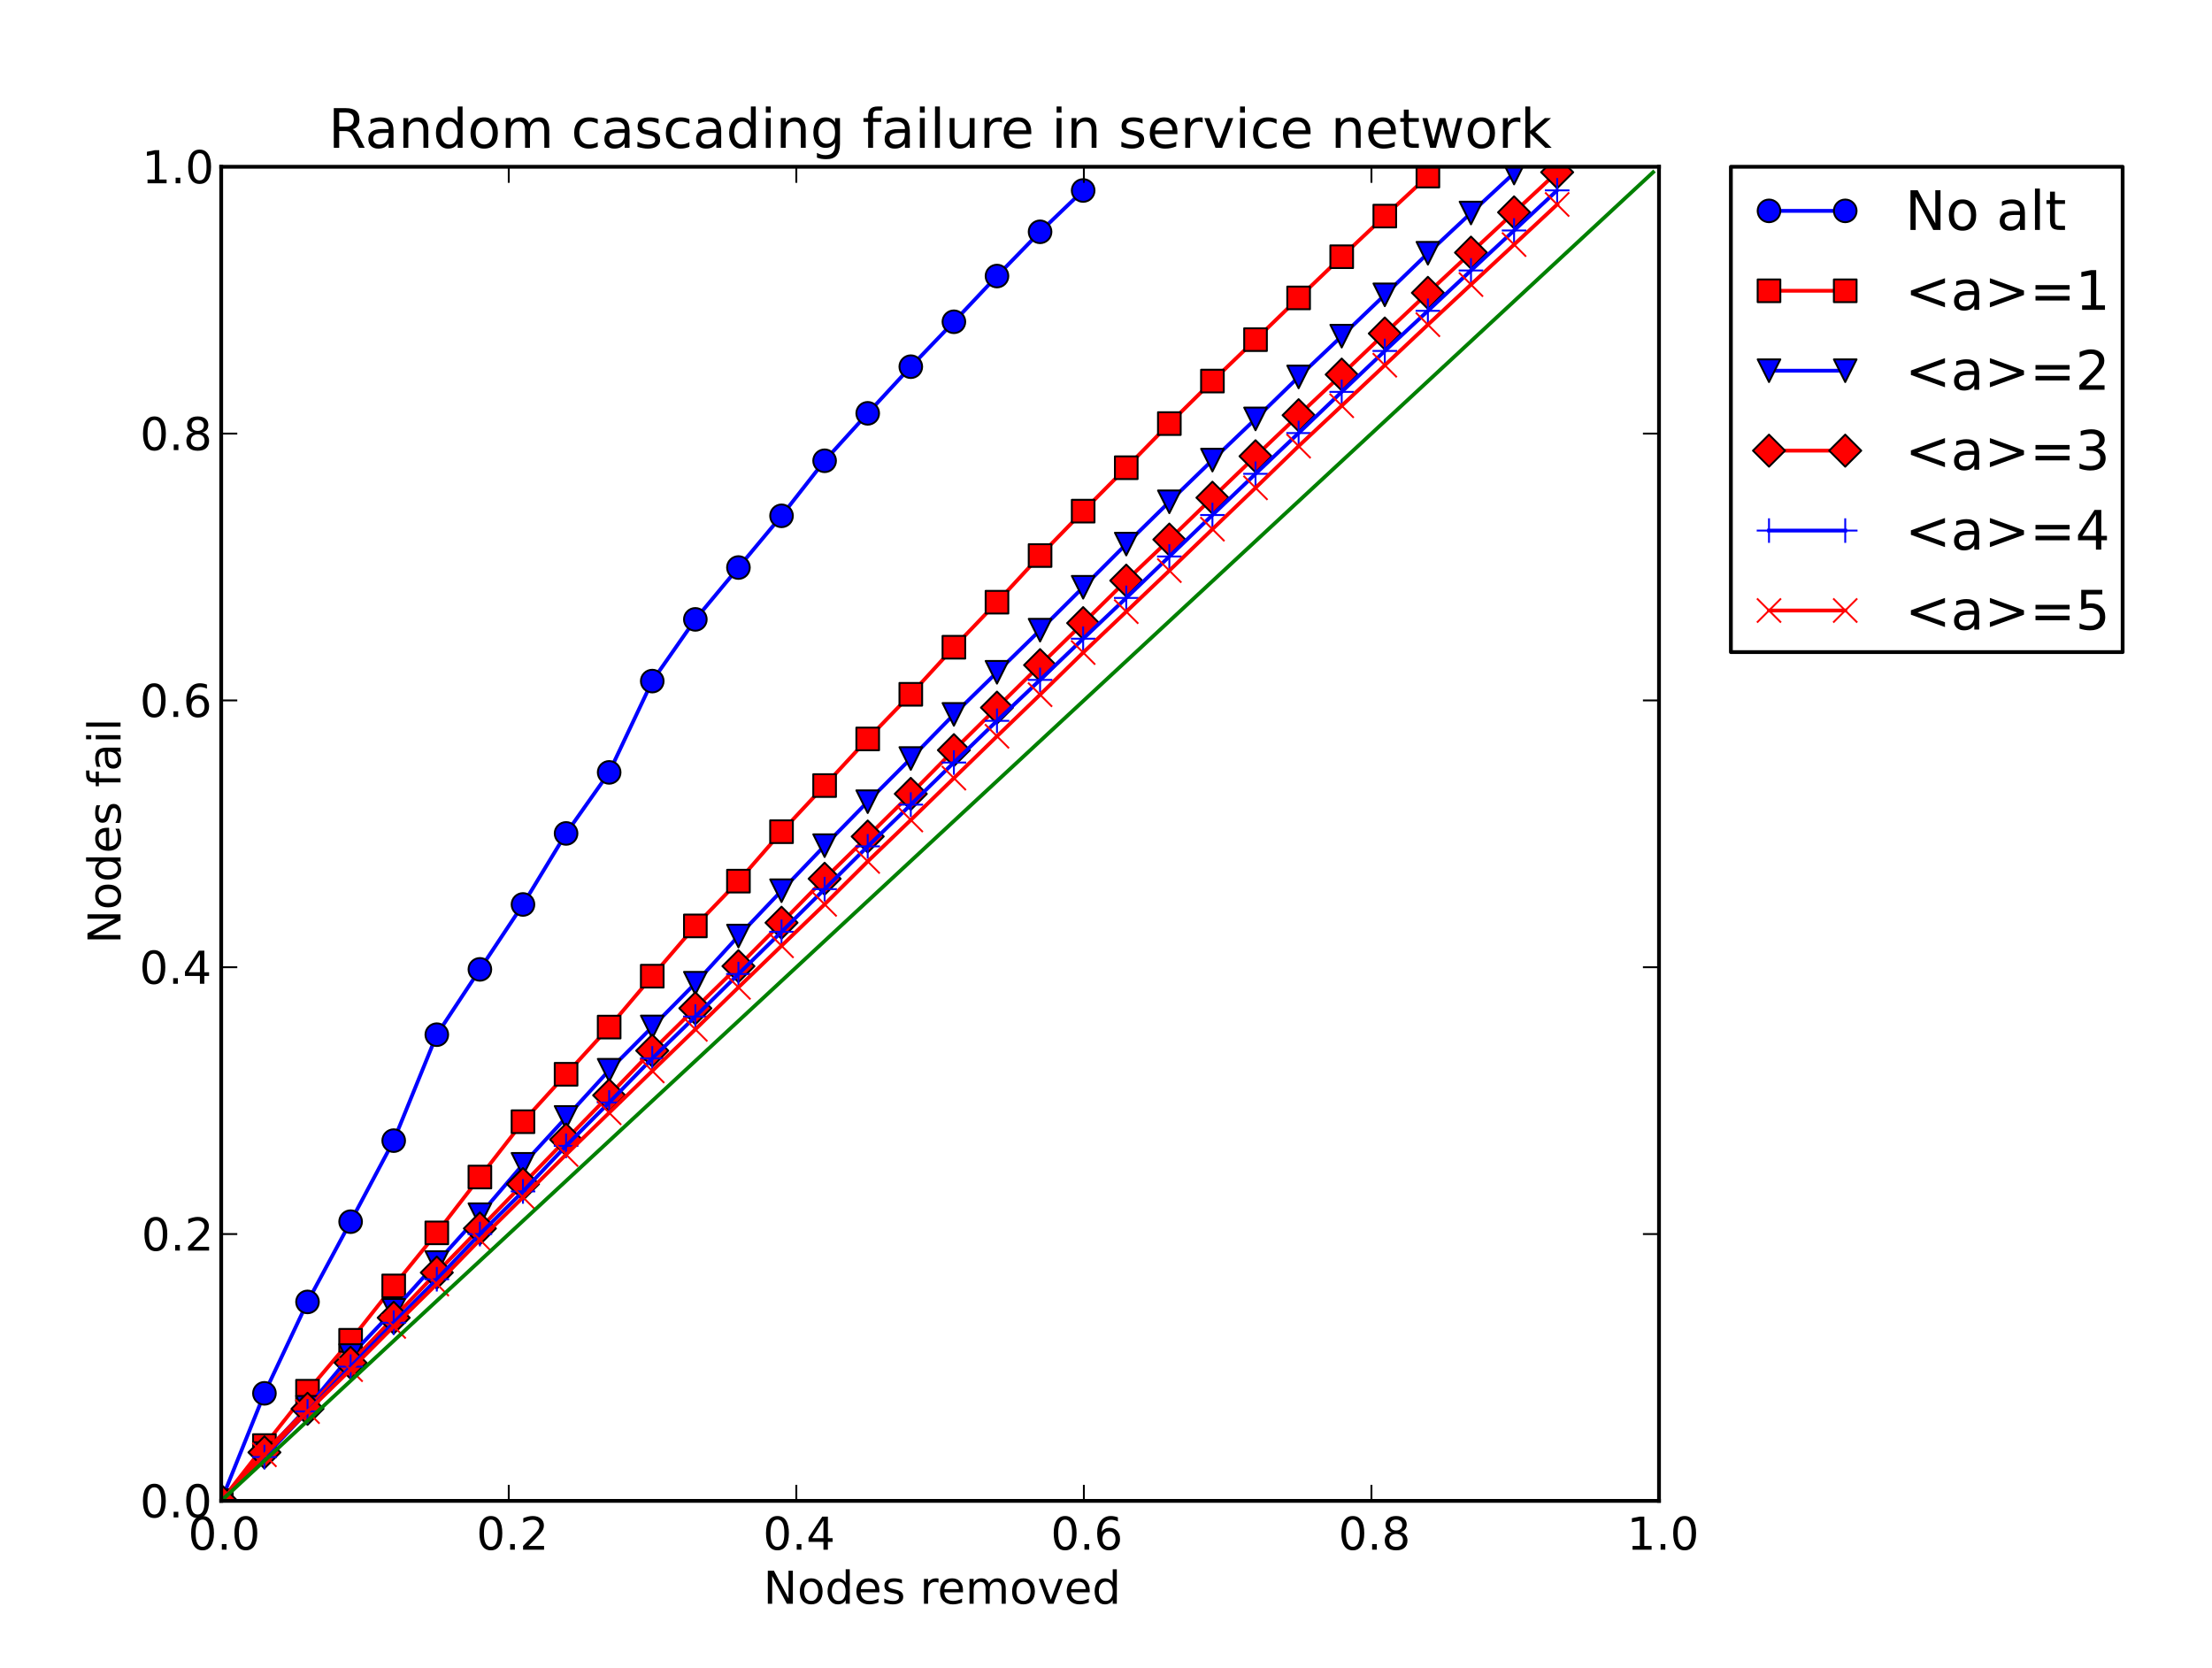 <?xml version="1.0" encoding="utf-8" standalone="no"?>
<!DOCTYPE svg PUBLIC "-//W3C//DTD SVG 1.1//EN"
  "http://www.w3.org/Graphics/SVG/1.1/DTD/svg11.dtd">
<!-- Created with matplotlib (http://matplotlib.sourceforge.net/) -->
<svg height="441pt" version="1.1" viewBox="0 0 585 441" width="585pt" xmlns="http://www.w3.org/2000/svg" xmlns:xlink="http://www.w3.org/1999/xlink">
 <defs>
  <style type="text/css">
*{stroke-linecap:square;stroke-linejoin:round;}
  </style>
 </defs>
 <g id="figure_1">
  <g id="patch_1">
   <path d="
M0 441
L585 441
L585 0
L0 0
z
" style="fill:#ffffff;"/>
  </g>
  <g id="axes_1">
   <g id="patch_2">
    <path d="
M58.5 396.9
L438.75 396.9
L438.75 44.1
L58.5 44.1
z
" style="fill:#ffffff;"/>
   </g>
   <g id="line2d_1">
    <path clip-path="url(#p9a3385484c)" d="
M58.538 396.794
L69.934 368.457
L81.33 344.28
L92.726 323.062
L104.122 301.633
L115.519 273.614
L126.915 256.344
L138.311 239.18
L149.707 220.394
L161.103 204.252
L172.499 180.11
L183.895 163.791
L195.291 150.081
L206.687 136.406
L218.083 121.85
L229.48 109.303
L240.876 96.967
L252.272 85.09
L263.668 73.001
L275.064 61.299
L286.46 50.374" style="fill:none;stroke:#0000ff;"/>
    <defs>
     <path d="
M0 3
C0.796 3 1.559 2.684 2.121 2.121
C2.684 1.559 3 0.796 3 0
C3 -0.796 2.684 -1.559 2.121 -2.121
C1.559 -2.684 0.796 -3 0 -3
C-0.796 -3 -1.559 -2.684 -2.121 -2.121
C-2.684 -1.559 -3 -0.796 -3 0
C-3 0.796 -2.684 1.559 -2.121 2.121
C-1.559 2.684 -0.796 3 0 3
z
" id="m97ccdbe907" style="stroke:#000000;stroke-linecap:butt;stroke-width:0.5;"/>
    </defs>
    <g clip-path="url(#p9a3385484c)">
     <use style="fill:#0000ff;stroke:#000000;stroke-linecap:butt;stroke-width:0.5;" x="58.538" xlink:href="#m97ccdbe907" y="396.794"/>
     <use style="fill:#0000ff;stroke:#000000;stroke-linecap:butt;stroke-width:0.5;" x="69.934" xlink:href="#m97ccdbe907" y="368.457"/>
     <use style="fill:#0000ff;stroke:#000000;stroke-linecap:butt;stroke-width:0.5;" x="81.33" xlink:href="#m97ccdbe907" y="344.28"/>
     <use style="fill:#0000ff;stroke:#000000;stroke-linecap:butt;stroke-width:0.5;" x="92.726" xlink:href="#m97ccdbe907" y="323.062"/>
     <use style="fill:#0000ff;stroke:#000000;stroke-linecap:butt;stroke-width:0.5;" x="104.122" xlink:href="#m97ccdbe907" y="301.633"/>
     <use style="fill:#0000ff;stroke:#000000;stroke-linecap:butt;stroke-width:0.5;" x="115.519" xlink:href="#m97ccdbe907" y="273.614"/>
     <use style="fill:#0000ff;stroke:#000000;stroke-linecap:butt;stroke-width:0.5;" x="126.915" xlink:href="#m97ccdbe907" y="256.344"/>
     <use style="fill:#0000ff;stroke:#000000;stroke-linecap:butt;stroke-width:0.5;" x="138.311" xlink:href="#m97ccdbe907" y="239.18"/>
     <use style="fill:#0000ff;stroke:#000000;stroke-linecap:butt;stroke-width:0.5;" x="149.707" xlink:href="#m97ccdbe907" y="220.394"/>
     <use style="fill:#0000ff;stroke:#000000;stroke-linecap:butt;stroke-width:0.5;" x="161.103" xlink:href="#m97ccdbe907" y="204.252"/>
     <use style="fill:#0000ff;stroke:#000000;stroke-linecap:butt;stroke-width:0.5;" x="172.499" xlink:href="#m97ccdbe907" y="180.11"/>
     <use style="fill:#0000ff;stroke:#000000;stroke-linecap:butt;stroke-width:0.5;" x="183.895" xlink:href="#m97ccdbe907" y="163.791"/>
     <use style="fill:#0000ff;stroke:#000000;stroke-linecap:butt;stroke-width:0.5;" x="195.291" xlink:href="#m97ccdbe907" y="150.081"/>
     <use style="fill:#0000ff;stroke:#000000;stroke-linecap:butt;stroke-width:0.5;" x="206.687" xlink:href="#m97ccdbe907" y="136.406"/>
     <use style="fill:#0000ff;stroke:#000000;stroke-linecap:butt;stroke-width:0.5;" x="218.083" xlink:href="#m97ccdbe907" y="121.85"/>
     <use style="fill:#0000ff;stroke:#000000;stroke-linecap:butt;stroke-width:0.5;" x="229.48" xlink:href="#m97ccdbe907" y="109.303"/>
     <use style="fill:#0000ff;stroke:#000000;stroke-linecap:butt;stroke-width:0.5;" x="240.876" xlink:href="#m97ccdbe907" y="96.967"/>
     <use style="fill:#0000ff;stroke:#000000;stroke-linecap:butt;stroke-width:0.5;" x="252.272" xlink:href="#m97ccdbe907" y="85.09"/>
     <use style="fill:#0000ff;stroke:#000000;stroke-linecap:butt;stroke-width:0.5;" x="263.668" xlink:href="#m97ccdbe907" y="73.001"/>
     <use style="fill:#0000ff;stroke:#000000;stroke-linecap:butt;stroke-width:0.5;" x="275.064" xlink:href="#m97ccdbe907" y="61.299"/>
     <use style="fill:#0000ff;stroke:#000000;stroke-linecap:butt;stroke-width:0.5;" x="286.46" xlink:href="#m97ccdbe907" y="50.374"/>
    </g>
   </g>
   <g id="line2d_2">
    <path clip-path="url(#p9a3385484c)" d="
M58.538 396.865
L69.934 382.273
L81.33 367.894
L92.726 354.43
L104.122 340.05
L115.519 326.023
L126.915 311.255
L138.311 296.629
L149.707 284.082
L161.103 271.605
L172.499 258.141
L183.895 244.854
L195.291 233.012
L206.687 219.936
L218.083 207.741
L229.48 195.406
L240.876 183.599
L252.272 171.157
L263.668 159.245
L275.064 146.909
L286.46 135.172
L297.856 123.683
L309.252 112.017
L320.648 100.774
L332.044 89.812
L343.441 78.781
L354.837 67.89
L366.233 57.141
L377.629 46.567" style="fill:none;stroke:#ff0000;"/>
    <defs>
     <path d="
M-3 3
L3 3
L3 -3
L-3 -3
z
" id="ma6b753e2be" style="stroke:#000000;stroke-linecap:butt;stroke-linejoin:miter;stroke-width:0.5;"/>
    </defs>
    <g clip-path="url(#p9a3385484c)">
     <use style="fill:#ff0000;stroke:#000000;stroke-linecap:butt;stroke-linejoin:miter;stroke-width:0.5;" x="58.538" xlink:href="#ma6b753e2be" y="396.865"/>
     <use style="fill:#ff0000;stroke:#000000;stroke-linecap:butt;stroke-linejoin:miter;stroke-width:0.5;" x="69.934" xlink:href="#ma6b753e2be" y="382.273"/>
     <use style="fill:#ff0000;stroke:#000000;stroke-linecap:butt;stroke-linejoin:miter;stroke-width:0.5;" x="81.33" xlink:href="#ma6b753e2be" y="367.894"/>
     <use style="fill:#ff0000;stroke:#000000;stroke-linecap:butt;stroke-linejoin:miter;stroke-width:0.5;" x="92.726" xlink:href="#ma6b753e2be" y="354.43"/>
     <use style="fill:#ff0000;stroke:#000000;stroke-linecap:butt;stroke-linejoin:miter;stroke-width:0.5;" x="104.122" xlink:href="#ma6b753e2be" y="340.05"/>
     <use style="fill:#ff0000;stroke:#000000;stroke-linecap:butt;stroke-linejoin:miter;stroke-width:0.5;" x="115.519" xlink:href="#ma6b753e2be" y="326.023"/>
     <use style="fill:#ff0000;stroke:#000000;stroke-linecap:butt;stroke-linejoin:miter;stroke-width:0.5;" x="126.915" xlink:href="#ma6b753e2be" y="311.255"/>
     <use style="fill:#ff0000;stroke:#000000;stroke-linecap:butt;stroke-linejoin:miter;stroke-width:0.5;" x="138.311" xlink:href="#ma6b753e2be" y="296.629"/>
     <use style="fill:#ff0000;stroke:#000000;stroke-linecap:butt;stroke-linejoin:miter;stroke-width:0.5;" x="149.707" xlink:href="#ma6b753e2be" y="284.082"/>
     <use style="fill:#ff0000;stroke:#000000;stroke-linecap:butt;stroke-linejoin:miter;stroke-width:0.5;" x="161.103" xlink:href="#ma6b753e2be" y="271.605"/>
     <use style="fill:#ff0000;stroke:#000000;stroke-linecap:butt;stroke-linejoin:miter;stroke-width:0.5;" x="172.499" xlink:href="#ma6b753e2be" y="258.141"/>
     <use style="fill:#ff0000;stroke:#000000;stroke-linecap:butt;stroke-linejoin:miter;stroke-width:0.5;" x="183.895" xlink:href="#ma6b753e2be" y="244.854"/>
     <use style="fill:#ff0000;stroke:#000000;stroke-linecap:butt;stroke-linejoin:miter;stroke-width:0.5;" x="195.291" xlink:href="#ma6b753e2be" y="233.012"/>
     <use style="fill:#ff0000;stroke:#000000;stroke-linecap:butt;stroke-linejoin:miter;stroke-width:0.5;" x="206.687" xlink:href="#ma6b753e2be" y="219.936"/>
     <use style="fill:#ff0000;stroke:#000000;stroke-linecap:butt;stroke-linejoin:miter;stroke-width:0.5;" x="218.083" xlink:href="#ma6b753e2be" y="207.741"/>
     <use style="fill:#ff0000;stroke:#000000;stroke-linecap:butt;stroke-linejoin:miter;stroke-width:0.5;" x="229.48" xlink:href="#ma6b753e2be" y="195.406"/>
     <use style="fill:#ff0000;stroke:#000000;stroke-linecap:butt;stroke-linejoin:miter;stroke-width:0.5;" x="240.876" xlink:href="#ma6b753e2be" y="183.599"/>
     <use style="fill:#ff0000;stroke:#000000;stroke-linecap:butt;stroke-linejoin:miter;stroke-width:0.5;" x="252.272" xlink:href="#ma6b753e2be" y="171.157"/>
     <use style="fill:#ff0000;stroke:#000000;stroke-linecap:butt;stroke-linejoin:miter;stroke-width:0.5;" x="263.668" xlink:href="#ma6b753e2be" y="159.245"/>
     <use style="fill:#ff0000;stroke:#000000;stroke-linecap:butt;stroke-linejoin:miter;stroke-width:0.5;" x="275.064" xlink:href="#ma6b753e2be" y="146.909"/>
     <use style="fill:#ff0000;stroke:#000000;stroke-linecap:butt;stroke-linejoin:miter;stroke-width:0.5;" x="286.46" xlink:href="#ma6b753e2be" y="135.172"/>
     <use style="fill:#ff0000;stroke:#000000;stroke-linecap:butt;stroke-linejoin:miter;stroke-width:0.5;" x="297.856" xlink:href="#ma6b753e2be" y="123.683"/>
     <use style="fill:#ff0000;stroke:#000000;stroke-linecap:butt;stroke-linejoin:miter;stroke-width:0.5;" x="309.252" xlink:href="#ma6b753e2be" y="112.017"/>
     <use style="fill:#ff0000;stroke:#000000;stroke-linecap:butt;stroke-linejoin:miter;stroke-width:0.5;" x="320.648" xlink:href="#ma6b753e2be" y="100.774"/>
     <use style="fill:#ff0000;stroke:#000000;stroke-linecap:butt;stroke-linejoin:miter;stroke-width:0.5;" x="332.044" xlink:href="#ma6b753e2be" y="89.812"/>
     <use style="fill:#ff0000;stroke:#000000;stroke-linecap:butt;stroke-linejoin:miter;stroke-width:0.5;" x="343.441" xlink:href="#ma6b753e2be" y="78.781"/>
     <use style="fill:#ff0000;stroke:#000000;stroke-linecap:butt;stroke-linejoin:miter;stroke-width:0.5;" x="354.837" xlink:href="#ma6b753e2be" y="67.89"/>
     <use style="fill:#ff0000;stroke:#000000;stroke-linecap:butt;stroke-linejoin:miter;stroke-width:0.5;" x="366.233" xlink:href="#ma6b753e2be" y="57.141"/>
     <use style="fill:#ff0000;stroke:#000000;stroke-linecap:butt;stroke-linejoin:miter;stroke-width:0.5;" x="377.629" xlink:href="#ma6b753e2be" y="46.567"/>
    </g>
   </g>
   <g id="line2d_3">
    <path clip-path="url(#p9a3385484c)" d="
M58.538 396.865
L69.934 384.388
L81.33 372.158
L92.726 358.483
L104.122 346.5
L115.519 333.882
L126.915 321.23
L138.311 307.907
L149.707 295.501
L161.103 283.024
L172.499 271.57
L183.895 260.009
L195.291 247.533
L206.687 235.55
L218.083 223.637
L229.48 212.006
L240.876 200.587
L252.272 188.921
L263.668 177.783
L275.064 166.646
L286.46 155.297
L297.856 143.878
L309.252 132.705
L320.648 121.674
L332.044 110.783
L343.441 99.681
L354.837 88.896
L366.233 77.97
L377.629 66.974
L389.025 56.33
L400.421 45.757" style="fill:none;stroke:#0000ff;"/>
    <defs>
     <path d="
M-3.67394e-16 3
L3 -3
L-3 -3
z
" id="m120b559a98" style="stroke:#000000;stroke-linecap:butt;stroke-linejoin:miter;stroke-width:0.5;"/>
    </defs>
    <g clip-path="url(#p9a3385484c)">
     <use style="fill:#0000ff;stroke:#000000;stroke-linecap:butt;stroke-linejoin:miter;stroke-width:0.5;" x="58.538" xlink:href="#m120b559a98" y="396.865"/>
     <use style="fill:#0000ff;stroke:#000000;stroke-linecap:butt;stroke-linejoin:miter;stroke-width:0.5;" x="69.934" xlink:href="#m120b559a98" y="384.388"/>
     <use style="fill:#0000ff;stroke:#000000;stroke-linecap:butt;stroke-linejoin:miter;stroke-width:0.5;" x="81.33" xlink:href="#m120b559a98" y="372.158"/>
     <use style="fill:#0000ff;stroke:#000000;stroke-linecap:butt;stroke-linejoin:miter;stroke-width:0.5;" x="92.726" xlink:href="#m120b559a98" y="358.483"/>
     <use style="fill:#0000ff;stroke:#000000;stroke-linecap:butt;stroke-linejoin:miter;stroke-width:0.5;" x="104.122" xlink:href="#m120b559a98" y="346.5"/>
     <use style="fill:#0000ff;stroke:#000000;stroke-linecap:butt;stroke-linejoin:miter;stroke-width:0.5;" x="115.519" xlink:href="#m120b559a98" y="333.882"/>
     <use style="fill:#0000ff;stroke:#000000;stroke-linecap:butt;stroke-linejoin:miter;stroke-width:0.5;" x="126.915" xlink:href="#m120b559a98" y="321.23"/>
     <use style="fill:#0000ff;stroke:#000000;stroke-linecap:butt;stroke-linejoin:miter;stroke-width:0.5;" x="138.311" xlink:href="#m120b559a98" y="307.907"/>
     <use style="fill:#0000ff;stroke:#000000;stroke-linecap:butt;stroke-linejoin:miter;stroke-width:0.5;" x="149.707" xlink:href="#m120b559a98" y="295.501"/>
     <use style="fill:#0000ff;stroke:#000000;stroke-linecap:butt;stroke-linejoin:miter;stroke-width:0.5;" x="161.103" xlink:href="#m120b559a98" y="283.024"/>
     <use style="fill:#0000ff;stroke:#000000;stroke-linecap:butt;stroke-linejoin:miter;stroke-width:0.5;" x="172.499" xlink:href="#m120b559a98" y="271.57"/>
     <use style="fill:#0000ff;stroke:#000000;stroke-linecap:butt;stroke-linejoin:miter;stroke-width:0.5;" x="183.895" xlink:href="#m120b559a98" y="260.009"/>
     <use style="fill:#0000ff;stroke:#000000;stroke-linecap:butt;stroke-linejoin:miter;stroke-width:0.5;" x="195.291" xlink:href="#m120b559a98" y="247.533"/>
     <use style="fill:#0000ff;stroke:#000000;stroke-linecap:butt;stroke-linejoin:miter;stroke-width:0.5;" x="206.687" xlink:href="#m120b559a98" y="235.55"/>
     <use style="fill:#0000ff;stroke:#000000;stroke-linecap:butt;stroke-linejoin:miter;stroke-width:0.5;" x="218.083" xlink:href="#m120b559a98" y="223.637"/>
     <use style="fill:#0000ff;stroke:#000000;stroke-linecap:butt;stroke-linejoin:miter;stroke-width:0.5;" x="229.48" xlink:href="#m120b559a98" y="212.006"/>
     <use style="fill:#0000ff;stroke:#000000;stroke-linecap:butt;stroke-linejoin:miter;stroke-width:0.5;" x="240.876" xlink:href="#m120b559a98" y="200.587"/>
     <use style="fill:#0000ff;stroke:#000000;stroke-linecap:butt;stroke-linejoin:miter;stroke-width:0.5;" x="252.272" xlink:href="#m120b559a98" y="188.921"/>
     <use style="fill:#0000ff;stroke:#000000;stroke-linecap:butt;stroke-linejoin:miter;stroke-width:0.5;" x="263.668" xlink:href="#m120b559a98" y="177.783"/>
     <use style="fill:#0000ff;stroke:#000000;stroke-linecap:butt;stroke-linejoin:miter;stroke-width:0.5;" x="275.064" xlink:href="#m120b559a98" y="166.646"/>
     <use style="fill:#0000ff;stroke:#000000;stroke-linecap:butt;stroke-linejoin:miter;stroke-width:0.5;" x="286.46" xlink:href="#m120b559a98" y="155.297"/>
     <use style="fill:#0000ff;stroke:#000000;stroke-linecap:butt;stroke-linejoin:miter;stroke-width:0.5;" x="297.856" xlink:href="#m120b559a98" y="143.878"/>
     <use style="fill:#0000ff;stroke:#000000;stroke-linecap:butt;stroke-linejoin:miter;stroke-width:0.5;" x="309.252" xlink:href="#m120b559a98" y="132.705"/>
     <use style="fill:#0000ff;stroke:#000000;stroke-linecap:butt;stroke-linejoin:miter;stroke-width:0.5;" x="320.648" xlink:href="#m120b559a98" y="121.674"/>
     <use style="fill:#0000ff;stroke:#000000;stroke-linecap:butt;stroke-linejoin:miter;stroke-width:0.5;" x="332.044" xlink:href="#m120b559a98" y="110.783"/>
     <use style="fill:#0000ff;stroke:#000000;stroke-linecap:butt;stroke-linejoin:miter;stroke-width:0.5;" x="343.441" xlink:href="#m120b559a98" y="99.681"/>
     <use style="fill:#0000ff;stroke:#000000;stroke-linecap:butt;stroke-linejoin:miter;stroke-width:0.5;" x="354.837" xlink:href="#m120b559a98" y="88.896"/>
     <use style="fill:#0000ff;stroke:#000000;stroke-linecap:butt;stroke-linejoin:miter;stroke-width:0.5;" x="366.233" xlink:href="#m120b559a98" y="77.97"/>
     <use style="fill:#0000ff;stroke:#000000;stroke-linecap:butt;stroke-linejoin:miter;stroke-width:0.5;" x="377.629" xlink:href="#m120b559a98" y="66.974"/>
     <use style="fill:#0000ff;stroke:#000000;stroke-linecap:butt;stroke-linejoin:miter;stroke-width:0.5;" x="389.025" xlink:href="#m120b559a98" y="56.33"/>
     <use style="fill:#0000ff;stroke:#000000;stroke-linecap:butt;stroke-linejoin:miter;stroke-width:0.5;" x="400.421" xlink:href="#m120b559a98" y="45.757"/>
    </g>
   </g>
   <g id="line2d_4">
    <path clip-path="url(#p9a3385484c)" d="
M58.538 396.865
L69.934 384.071
L81.33 372.546
L92.726 360.386
L104.122 348.474
L115.519 336.526
L126.915 324.86
L138.311 313.123
L149.707 301.351
L161.103 289.65
L172.499 277.843
L183.895 266.635
L195.291 255.498
L206.687 244.008
L218.083 232.377
L229.48 221.205
L240.876 209.927
L252.272 198.366
L263.668 187.123
L275.064 175.88
L286.46 164.778
L297.856 153.535
L309.252 142.68
L320.648 131.613
L332.044 120.652
L343.441 109.796
L354.837 99.047
L366.233 88.191
L377.629 77.442
L389.025 66.798
L400.421 56.154
L411.817 45.545" style="fill:none;stroke:#ff0000;"/>
    <defs>
     <path d="
M-3.33067e-16 4.243
L4.243 0
L5.55112e-16 -4.243
L-4.243 -8.88178e-16
z
" id="mbbe9bed2f2" style="stroke:#000000;stroke-linecap:butt;stroke-linejoin:miter;stroke-width:0.5;"/>
    </defs>
    <g clip-path="url(#p9a3385484c)">
     <use style="fill:#ff0000;stroke:#000000;stroke-linecap:butt;stroke-linejoin:miter;stroke-width:0.5;" x="58.538" xlink:href="#mbbe9bed2f2" y="396.865"/>
     <use style="fill:#ff0000;stroke:#000000;stroke-linecap:butt;stroke-linejoin:miter;stroke-width:0.5;" x="69.934" xlink:href="#mbbe9bed2f2" y="384.071"/>
     <use style="fill:#ff0000;stroke:#000000;stroke-linecap:butt;stroke-linejoin:miter;stroke-width:0.5;" x="81.33" xlink:href="#mbbe9bed2f2" y="372.546"/>
     <use style="fill:#ff0000;stroke:#000000;stroke-linecap:butt;stroke-linejoin:miter;stroke-width:0.5;" x="92.726" xlink:href="#mbbe9bed2f2" y="360.386"/>
     <use style="fill:#ff0000;stroke:#000000;stroke-linecap:butt;stroke-linejoin:miter;stroke-width:0.5;" x="104.122" xlink:href="#mbbe9bed2f2" y="348.474"/>
     <use style="fill:#ff0000;stroke:#000000;stroke-linecap:butt;stroke-linejoin:miter;stroke-width:0.5;" x="115.519" xlink:href="#mbbe9bed2f2" y="336.526"/>
     <use style="fill:#ff0000;stroke:#000000;stroke-linecap:butt;stroke-linejoin:miter;stroke-width:0.5;" x="126.915" xlink:href="#mbbe9bed2f2" y="324.86"/>
     <use style="fill:#ff0000;stroke:#000000;stroke-linecap:butt;stroke-linejoin:miter;stroke-width:0.5;" x="138.311" xlink:href="#mbbe9bed2f2" y="313.123"/>
     <use style="fill:#ff0000;stroke:#000000;stroke-linecap:butt;stroke-linejoin:miter;stroke-width:0.5;" x="149.707" xlink:href="#mbbe9bed2f2" y="301.351"/>
     <use style="fill:#ff0000;stroke:#000000;stroke-linecap:butt;stroke-linejoin:miter;stroke-width:0.5;" x="161.103" xlink:href="#mbbe9bed2f2" y="289.65"/>
     <use style="fill:#ff0000;stroke:#000000;stroke-linecap:butt;stroke-linejoin:miter;stroke-width:0.5;" x="172.499" xlink:href="#mbbe9bed2f2" y="277.843"/>
     <use style="fill:#ff0000;stroke:#000000;stroke-linecap:butt;stroke-linejoin:miter;stroke-width:0.5;" x="183.895" xlink:href="#mbbe9bed2f2" y="266.635"/>
     <use style="fill:#ff0000;stroke:#000000;stroke-linecap:butt;stroke-linejoin:miter;stroke-width:0.5;" x="195.291" xlink:href="#mbbe9bed2f2" y="255.498"/>
     <use style="fill:#ff0000;stroke:#000000;stroke-linecap:butt;stroke-linejoin:miter;stroke-width:0.5;" x="206.687" xlink:href="#mbbe9bed2f2" y="244.008"/>
     <use style="fill:#ff0000;stroke:#000000;stroke-linecap:butt;stroke-linejoin:miter;stroke-width:0.5;" x="218.083" xlink:href="#mbbe9bed2f2" y="232.377"/>
     <use style="fill:#ff0000;stroke:#000000;stroke-linecap:butt;stroke-linejoin:miter;stroke-width:0.5;" x="229.48" xlink:href="#mbbe9bed2f2" y="221.205"/>
     <use style="fill:#ff0000;stroke:#000000;stroke-linecap:butt;stroke-linejoin:miter;stroke-width:0.5;" x="240.876" xlink:href="#mbbe9bed2f2" y="209.927"/>
     <use style="fill:#ff0000;stroke:#000000;stroke-linecap:butt;stroke-linejoin:miter;stroke-width:0.5;" x="252.272" xlink:href="#mbbe9bed2f2" y="198.366"/>
     <use style="fill:#ff0000;stroke:#000000;stroke-linecap:butt;stroke-linejoin:miter;stroke-width:0.5;" x="263.668" xlink:href="#mbbe9bed2f2" y="187.123"/>
     <use style="fill:#ff0000;stroke:#000000;stroke-linecap:butt;stroke-linejoin:miter;stroke-width:0.5;" x="275.064" xlink:href="#mbbe9bed2f2" y="175.88"/>
     <use style="fill:#ff0000;stroke:#000000;stroke-linecap:butt;stroke-linejoin:miter;stroke-width:0.5;" x="286.46" xlink:href="#mbbe9bed2f2" y="164.778"/>
     <use style="fill:#ff0000;stroke:#000000;stroke-linecap:butt;stroke-linejoin:miter;stroke-width:0.5;" x="297.856" xlink:href="#mbbe9bed2f2" y="153.535"/>
     <use style="fill:#ff0000;stroke:#000000;stroke-linecap:butt;stroke-linejoin:miter;stroke-width:0.5;" x="309.252" xlink:href="#mbbe9bed2f2" y="142.68"/>
     <use style="fill:#ff0000;stroke:#000000;stroke-linecap:butt;stroke-linejoin:miter;stroke-width:0.5;" x="320.648" xlink:href="#mbbe9bed2f2" y="131.613"/>
     <use style="fill:#ff0000;stroke:#000000;stroke-linecap:butt;stroke-linejoin:miter;stroke-width:0.5;" x="332.044" xlink:href="#mbbe9bed2f2" y="120.652"/>
     <use style="fill:#ff0000;stroke:#000000;stroke-linecap:butt;stroke-linejoin:miter;stroke-width:0.5;" x="343.441" xlink:href="#mbbe9bed2f2" y="109.796"/>
     <use style="fill:#ff0000;stroke:#000000;stroke-linecap:butt;stroke-linejoin:miter;stroke-width:0.5;" x="354.837" xlink:href="#mbbe9bed2f2" y="99.047"/>
     <use style="fill:#ff0000;stroke:#000000;stroke-linecap:butt;stroke-linejoin:miter;stroke-width:0.5;" x="366.233" xlink:href="#mbbe9bed2f2" y="88.191"/>
     <use style="fill:#ff0000;stroke:#000000;stroke-linecap:butt;stroke-linejoin:miter;stroke-width:0.5;" x="377.629" xlink:href="#mbbe9bed2f2" y="77.442"/>
     <use style="fill:#ff0000;stroke:#000000;stroke-linecap:butt;stroke-linejoin:miter;stroke-width:0.5;" x="389.025" xlink:href="#mbbe9bed2f2" y="66.798"/>
     <use style="fill:#ff0000;stroke:#000000;stroke-linecap:butt;stroke-linejoin:miter;stroke-width:0.5;" x="400.421" xlink:href="#mbbe9bed2f2" y="56.154"/>
     <use style="fill:#ff0000;stroke:#000000;stroke-linecap:butt;stroke-linejoin:miter;stroke-width:0.5;" x="411.817" xlink:href="#mbbe9bed2f2" y="45.545"/>
    </g>
   </g>
   <g id="line2d_5">
    <path clip-path="url(#p9a3385484c)" d="
M58.538 396.83
L69.934 385.304
L81.33 373.251
L92.726 361.409
L104.122 349.778
L115.519 338.288
L126.915 326.34
L138.311 315.062
L149.707 303.008
L161.103 291.553
L172.499 279.887
L183.895 268.821
L195.291 257.577
L206.687 246.405
L218.083 235.127
L229.48 223.813
L240.876 212.781
L252.272 201.644
L263.668 190.612
L275.064 179.792
L286.46 168.902
L297.856 158.117
L309.252 147.156
L320.648 136.195
L332.044 125.304
L343.441 114.519
L354.837 103.628
L366.233 92.808
L377.629 82.2
L389.025 71.52
L400.421 60.947
L411.817 50.338" style="fill:none;stroke:#0000ff;"/>
    <defs>
     <path d="
M-3 0
L3 0
M0 3
L0 -3" id="meed6b43e94" style="stroke:#0000ff;stroke-linecap:butt;stroke-width:0.5;"/>
    </defs>
    <g clip-path="url(#p9a3385484c)">
     <use style="fill:#0000ff;stroke:#0000ff;stroke-linecap:butt;stroke-width:0.5;" x="58.538" xlink:href="#meed6b43e94" y="396.83"/>
     <use style="fill:#0000ff;stroke:#0000ff;stroke-linecap:butt;stroke-width:0.5;" x="69.934" xlink:href="#meed6b43e94" y="385.304"/>
     <use style="fill:#0000ff;stroke:#0000ff;stroke-linecap:butt;stroke-width:0.5;" x="81.33" xlink:href="#meed6b43e94" y="373.251"/>
     <use style="fill:#0000ff;stroke:#0000ff;stroke-linecap:butt;stroke-width:0.5;" x="92.726" xlink:href="#meed6b43e94" y="361.409"/>
     <use style="fill:#0000ff;stroke:#0000ff;stroke-linecap:butt;stroke-width:0.5;" x="104.122" xlink:href="#meed6b43e94" y="349.778"/>
     <use style="fill:#0000ff;stroke:#0000ff;stroke-linecap:butt;stroke-width:0.5;" x="115.519" xlink:href="#meed6b43e94" y="338.288"/>
     <use style="fill:#0000ff;stroke:#0000ff;stroke-linecap:butt;stroke-width:0.5;" x="126.915" xlink:href="#meed6b43e94" y="326.34"/>
     <use style="fill:#0000ff;stroke:#0000ff;stroke-linecap:butt;stroke-width:0.5;" x="138.311" xlink:href="#meed6b43e94" y="315.062"/>
     <use style="fill:#0000ff;stroke:#0000ff;stroke-linecap:butt;stroke-width:0.5;" x="149.707" xlink:href="#meed6b43e94" y="303.008"/>
     <use style="fill:#0000ff;stroke:#0000ff;stroke-linecap:butt;stroke-width:0.5;" x="161.103" xlink:href="#meed6b43e94" y="291.553"/>
     <use style="fill:#0000ff;stroke:#0000ff;stroke-linecap:butt;stroke-width:0.5;" x="172.499" xlink:href="#meed6b43e94" y="279.887"/>
     <use style="fill:#0000ff;stroke:#0000ff;stroke-linecap:butt;stroke-width:0.5;" x="183.895" xlink:href="#meed6b43e94" y="268.821"/>
     <use style="fill:#0000ff;stroke:#0000ff;stroke-linecap:butt;stroke-width:0.5;" x="195.291" xlink:href="#meed6b43e94" y="257.577"/>
     <use style="fill:#0000ff;stroke:#0000ff;stroke-linecap:butt;stroke-width:0.5;" x="206.687" xlink:href="#meed6b43e94" y="246.405"/>
     <use style="fill:#0000ff;stroke:#0000ff;stroke-linecap:butt;stroke-width:0.5;" x="218.083" xlink:href="#meed6b43e94" y="235.127"/>
     <use style="fill:#0000ff;stroke:#0000ff;stroke-linecap:butt;stroke-width:0.5;" x="229.48" xlink:href="#meed6b43e94" y="223.813"/>
     <use style="fill:#0000ff;stroke:#0000ff;stroke-linecap:butt;stroke-width:0.5;" x="240.876" xlink:href="#meed6b43e94" y="212.781"/>
     <use style="fill:#0000ff;stroke:#0000ff;stroke-linecap:butt;stroke-width:0.5;" x="252.272" xlink:href="#meed6b43e94" y="201.644"/>
     <use style="fill:#0000ff;stroke:#0000ff;stroke-linecap:butt;stroke-width:0.5;" x="263.668" xlink:href="#meed6b43e94" y="190.612"/>
     <use style="fill:#0000ff;stroke:#0000ff;stroke-linecap:butt;stroke-width:0.5;" x="275.064" xlink:href="#meed6b43e94" y="179.792"/>
     <use style="fill:#0000ff;stroke:#0000ff;stroke-linecap:butt;stroke-width:0.5;" x="286.46" xlink:href="#meed6b43e94" y="168.902"/>
     <use style="fill:#0000ff;stroke:#0000ff;stroke-linecap:butt;stroke-width:0.5;" x="297.856" xlink:href="#meed6b43e94" y="158.117"/>
     <use style="fill:#0000ff;stroke:#0000ff;stroke-linecap:butt;stroke-width:0.5;" x="309.252" xlink:href="#meed6b43e94" y="147.156"/>
     <use style="fill:#0000ff;stroke:#0000ff;stroke-linecap:butt;stroke-width:0.5;" x="320.648" xlink:href="#meed6b43e94" y="136.195"/>
     <use style="fill:#0000ff;stroke:#0000ff;stroke-linecap:butt;stroke-width:0.5;" x="332.044" xlink:href="#meed6b43e94" y="125.304"/>
     <use style="fill:#0000ff;stroke:#0000ff;stroke-linecap:butt;stroke-width:0.5;" x="343.441" xlink:href="#meed6b43e94" y="114.519"/>
     <use style="fill:#0000ff;stroke:#0000ff;stroke-linecap:butt;stroke-width:0.5;" x="354.837" xlink:href="#meed6b43e94" y="103.628"/>
     <use style="fill:#0000ff;stroke:#0000ff;stroke-linecap:butt;stroke-width:0.5;" x="366.233" xlink:href="#meed6b43e94" y="92.808"/>
     <use style="fill:#0000ff;stroke:#0000ff;stroke-linecap:butt;stroke-width:0.5;" x="377.629" xlink:href="#meed6b43e94" y="82.2"/>
     <use style="fill:#0000ff;stroke:#0000ff;stroke-linecap:butt;stroke-width:0.5;" x="389.025" xlink:href="#meed6b43e94" y="71.52"/>
     <use style="fill:#0000ff;stroke:#0000ff;stroke-linecap:butt;stroke-width:0.5;" x="400.421" xlink:href="#meed6b43e94" y="60.947"/>
     <use style="fill:#0000ff;stroke:#0000ff;stroke-linecap:butt;stroke-width:0.5;" x="411.817" xlink:href="#meed6b43e94" y="50.338"/>
    </g>
   </g>
   <g id="line2d_6">
    <path clip-path="url(#p9a3385484c)" d="
M58.538 396.865
L69.934 384.705
L81.33 373.286
L92.726 362.184
L104.122 350.765
L115.519 339.557
L126.915 327.856
L138.311 316.612
L149.707 305.299
L161.103 294.267
L172.499 283.2
L183.895 272.204
L195.291 261.102
L206.687 250.106
L218.083 239.144
L229.48 227.796
L240.876 216.835
L252.272 205.768
L263.668 194.701
L275.064 183.704
L286.46 172.567
L297.856 161.747
L309.252 150.892
L320.648 139.93
L332.044 129.005
L343.441 117.973
L354.837 107.294
L366.233 96.579
L377.629 85.865
L389.025 75.256
L400.421 64.683
L411.817 54.074" style="fill:none;stroke:#ff0000;"/>
    <defs>
     <path d="
M-3 3
L3 -3
M-3 -3
L3 3" id="mc08ce01711" style="stroke:#ff0000;stroke-linecap:butt;stroke-width:0.5;"/>
    </defs>
    <g clip-path="url(#p9a3385484c)">
     <use style="fill:#ff0000;stroke:#ff0000;stroke-linecap:butt;stroke-width:0.5;" x="58.538" xlink:href="#mc08ce01711" y="396.865"/>
     <use style="fill:#ff0000;stroke:#ff0000;stroke-linecap:butt;stroke-width:0.5;" x="69.934" xlink:href="#mc08ce01711" y="384.705"/>
     <use style="fill:#ff0000;stroke:#ff0000;stroke-linecap:butt;stroke-width:0.5;" x="81.33" xlink:href="#mc08ce01711" y="373.286"/>
     <use style="fill:#ff0000;stroke:#ff0000;stroke-linecap:butt;stroke-width:0.5;" x="92.726" xlink:href="#mc08ce01711" y="362.184"/>
     <use style="fill:#ff0000;stroke:#ff0000;stroke-linecap:butt;stroke-width:0.5;" x="104.122" xlink:href="#mc08ce01711" y="350.765"/>
     <use style="fill:#ff0000;stroke:#ff0000;stroke-linecap:butt;stroke-width:0.5;" x="115.519" xlink:href="#mc08ce01711" y="339.557"/>
     <use style="fill:#ff0000;stroke:#ff0000;stroke-linecap:butt;stroke-width:0.5;" x="126.915" xlink:href="#mc08ce01711" y="327.856"/>
     <use style="fill:#ff0000;stroke:#ff0000;stroke-linecap:butt;stroke-width:0.5;" x="138.311" xlink:href="#mc08ce01711" y="316.612"/>
     <use style="fill:#ff0000;stroke:#ff0000;stroke-linecap:butt;stroke-width:0.5;" x="149.707" xlink:href="#mc08ce01711" y="305.299"/>
     <use style="fill:#ff0000;stroke:#ff0000;stroke-linecap:butt;stroke-width:0.5;" x="161.103" xlink:href="#mc08ce01711" y="294.267"/>
     <use style="fill:#ff0000;stroke:#ff0000;stroke-linecap:butt;stroke-width:0.5;" x="172.499" xlink:href="#mc08ce01711" y="283.2"/>
     <use style="fill:#ff0000;stroke:#ff0000;stroke-linecap:butt;stroke-width:0.5;" x="183.895" xlink:href="#mc08ce01711" y="272.204"/>
     <use style="fill:#ff0000;stroke:#ff0000;stroke-linecap:butt;stroke-width:0.5;" x="195.291" xlink:href="#mc08ce01711" y="261.102"/>
     <use style="fill:#ff0000;stroke:#ff0000;stroke-linecap:butt;stroke-width:0.5;" x="206.687" xlink:href="#mc08ce01711" y="250.106"/>
     <use style="fill:#ff0000;stroke:#ff0000;stroke-linecap:butt;stroke-width:0.5;" x="218.083" xlink:href="#mc08ce01711" y="239.144"/>
     <use style="fill:#ff0000;stroke:#ff0000;stroke-linecap:butt;stroke-width:0.5;" x="229.48" xlink:href="#mc08ce01711" y="227.796"/>
     <use style="fill:#ff0000;stroke:#ff0000;stroke-linecap:butt;stroke-width:0.5;" x="240.876" xlink:href="#mc08ce01711" y="216.835"/>
     <use style="fill:#ff0000;stroke:#ff0000;stroke-linecap:butt;stroke-width:0.5;" x="252.272" xlink:href="#mc08ce01711" y="205.768"/>
     <use style="fill:#ff0000;stroke:#ff0000;stroke-linecap:butt;stroke-width:0.5;" x="263.668" xlink:href="#mc08ce01711" y="194.701"/>
     <use style="fill:#ff0000;stroke:#ff0000;stroke-linecap:butt;stroke-width:0.5;" x="275.064" xlink:href="#mc08ce01711" y="183.704"/>
     <use style="fill:#ff0000;stroke:#ff0000;stroke-linecap:butt;stroke-width:0.5;" x="286.46" xlink:href="#mc08ce01711" y="172.567"/>
     <use style="fill:#ff0000;stroke:#ff0000;stroke-linecap:butt;stroke-width:0.5;" x="297.856" xlink:href="#mc08ce01711" y="161.747"/>
     <use style="fill:#ff0000;stroke:#ff0000;stroke-linecap:butt;stroke-width:0.5;" x="309.252" xlink:href="#mc08ce01711" y="150.892"/>
     <use style="fill:#ff0000;stroke:#ff0000;stroke-linecap:butt;stroke-width:0.5;" x="320.648" xlink:href="#mc08ce01711" y="139.93"/>
     <use style="fill:#ff0000;stroke:#ff0000;stroke-linecap:butt;stroke-width:0.5;" x="332.044" xlink:href="#mc08ce01711" y="129.005"/>
     <use style="fill:#ff0000;stroke:#ff0000;stroke-linecap:butt;stroke-width:0.5;" x="343.441" xlink:href="#mc08ce01711" y="117.973"/>
     <use style="fill:#ff0000;stroke:#ff0000;stroke-linecap:butt;stroke-width:0.5;" x="354.837" xlink:href="#mc08ce01711" y="107.294"/>
     <use style="fill:#ff0000;stroke:#ff0000;stroke-linecap:butt;stroke-width:0.5;" x="366.233" xlink:href="#mc08ce01711" y="96.579"/>
     <use style="fill:#ff0000;stroke:#ff0000;stroke-linecap:butt;stroke-width:0.5;" x="377.629" xlink:href="#mc08ce01711" y="85.865"/>
     <use style="fill:#ff0000;stroke:#ff0000;stroke-linecap:butt;stroke-width:0.5;" x="389.025" xlink:href="#mc08ce01711" y="75.256"/>
     <use style="fill:#ff0000;stroke:#ff0000;stroke-linecap:butt;stroke-width:0.5;" x="400.421" xlink:href="#mc08ce01711" y="64.683"/>
     <use style="fill:#ff0000;stroke:#ff0000;stroke-linecap:butt;stroke-width:0.5;" x="411.817" xlink:href="#mc08ce01711" y="54.074"/>
    </g>
   </g>
   <g id="line2d_7">
    <path clip-path="url(#p9a3385484c)" d="
M58.5 396.9
L437.193 45.545" style="fill:none;stroke:#008000;"/>
   </g>
   <g id="matplotlib.axis_1">
    <g id="xtick_1">
     <g id="line2d_8">
      <defs>
       <path d="
M0 0
L0 -4" id="m0012dd4eef" style="stroke:#000000;stroke-linecap:butt;stroke-width:0.5;"/>
      </defs>
      <g>
       <use style="stroke:#000000;stroke-linecap:butt;stroke-width:0.5;" x="58.5" xlink:href="#m0012dd4eef" y="396.9"/>
      </g>
     </g>
     <g id="line2d_9">
      <defs>
       <path d="
M0 0
L0 4" id="m476344969c" style="stroke:#000000;stroke-linecap:butt;stroke-width:0.5;"/>
      </defs>
      <g>
       <use style="stroke:#000000;stroke-linecap:butt;stroke-width:0.5;" x="58.5" xlink:href="#m476344969c" y="44.1"/>
      </g>
     </g>
     <g id="text_1">
      <!-- 0.0 -->
      <defs>
       <path d="
M31.781 66.406
Q24.172 66.406 20.328 58.906
Q16.5 51.422 16.5 36.375
Q16.5 21.391 20.328 13.891
Q24.172 6.391 31.781 6.391
Q39.453 6.391 43.281 13.891
Q47.125 21.391 47.125 36.375
Q47.125 51.422 43.281 58.906
Q39.453 66.406 31.781 66.406
M31.781 74.219
Q44.047 74.219 50.516 64.516
Q56.984 54.828 56.984 36.375
Q56.984 17.969 50.516 8.266
Q44.047 -1.422 31.781 -1.422
Q19.531 -1.422 13.062 8.266
Q6.594 17.969 6.594 36.375
Q6.594 54.828 13.062 64.516
Q19.531 74.219 31.781 74.219" id="DejaVuSans-30"/>
       <path d="
M10.688 12.406
L21 12.406
L21 0
L10.688 0
z
" id="DejaVuSans-2e"/>
      </defs>
      <g transform="translate(49.752 409.806)scale(0.12 -0.12)">
       <use xlink:href="#DejaVuSans-30"/>
       <use x="63.623" xlink:href="#DejaVuSans-2e"/>
       <use x="95.41" xlink:href="#DejaVuSans-30"/>
      </g>
     </g>
    </g>
    <g id="xtick_2">
     <g id="line2d_10">
      <g>
       <use style="stroke:#000000;stroke-linecap:butt;stroke-width:0.5;" x="134.55" xlink:href="#m0012dd4eef" y="396.9"/>
      </g>
     </g>
     <g id="line2d_11">
      <g>
       <use style="stroke:#000000;stroke-linecap:butt;stroke-width:0.5;" x="134.55" xlink:href="#m476344969c" y="44.1"/>
      </g>
     </g>
     <g id="text_2">
      <!-- 0.2 -->
      <defs>
       <path d="
M19.188 8.297
L53.609 8.297
L53.609 0
L7.328 0
L7.328 8.297
Q12.938 14.109 22.625 23.891
Q32.328 33.688 34.812 36.531
Q39.547 41.844 41.422 45.531
Q43.312 49.219 43.312 52.781
Q43.312 58.594 39.234 62.25
Q35.156 65.922 28.609 65.922
Q23.969 65.922 18.812 64.312
Q13.672 62.703 7.812 59.422
L7.812 69.391
Q13.766 71.781 18.938 73
Q24.125 74.219 28.422 74.219
Q39.75 74.219 46.484 68.547
Q53.219 62.891 53.219 53.422
Q53.219 48.922 51.531 44.891
Q49.859 40.875 45.406 35.406
Q44.188 33.984 37.641 27.219
Q31.109 20.453 19.188 8.297" id="DejaVuSans-32"/>
      </defs>
      <g transform="translate(126.005 409.806)scale(0.12 -0.12)">
       <use xlink:href="#DejaVuSans-30"/>
       <use x="63.623" xlink:href="#DejaVuSans-2e"/>
       <use x="95.41" xlink:href="#DejaVuSans-32"/>
      </g>
     </g>
    </g>
    <g id="xtick_3">
     <g id="line2d_12">
      <g>
       <use style="stroke:#000000;stroke-linecap:butt;stroke-width:0.5;" x="210.6" xlink:href="#m0012dd4eef" y="396.9"/>
      </g>
     </g>
     <g id="line2d_13">
      <g>
       <use style="stroke:#000000;stroke-linecap:butt;stroke-width:0.5;" x="210.6" xlink:href="#m476344969c" y="44.1"/>
      </g>
     </g>
     <g id="text_3">
      <!-- 0.4 -->
      <defs>
       <path d="
M37.797 64.312
L12.891 25.391
L37.797 25.391
z

M35.203 72.906
L47.609 72.906
L47.609 25.391
L58.016 25.391
L58.016 17.188
L47.609 17.188
L47.609 0
L37.797 0
L37.797 17.188
L4.891 17.188
L4.891 26.703
z
" id="DejaVuSans-34"/>
      </defs>
      <g transform="translate(201.79 409.806)scale(0.12 -0.12)">
       <use xlink:href="#DejaVuSans-30"/>
       <use x="63.623" xlink:href="#DejaVuSans-2e"/>
       <use x="95.41" xlink:href="#DejaVuSans-34"/>
      </g>
     </g>
    </g>
    <g id="xtick_4">
     <g id="line2d_14">
      <g>
       <use style="stroke:#000000;stroke-linecap:butt;stroke-width:0.5;" x="286.65" xlink:href="#m0012dd4eef" y="396.9"/>
      </g>
     </g>
     <g id="line2d_15">
      <g>
       <use style="stroke:#000000;stroke-linecap:butt;stroke-width:0.5;" x="286.65" xlink:href="#m476344969c" y="44.1"/>
      </g>
     </g>
     <g id="text_4">
      <!-- 0.6 -->
      <defs>
       <path d="
M33.016 40.375
Q26.375 40.375 22.484 35.828
Q18.609 31.297 18.609 23.391
Q18.609 15.531 22.484 10.953
Q26.375 6.391 33.016 6.391
Q39.656 6.391 43.531 10.953
Q47.406 15.531 47.406 23.391
Q47.406 31.297 43.531 35.828
Q39.656 40.375 33.016 40.375
M52.594 71.297
L52.594 62.312
Q48.875 64.062 45.094 64.984
Q41.312 65.922 37.594 65.922
Q27.828 65.922 22.672 59.328
Q17.531 52.734 16.797 39.406
Q19.672 43.656 24.016 45.922
Q28.375 48.188 33.594 48.188
Q44.578 48.188 50.953 41.516
Q57.328 34.859 57.328 23.391
Q57.328 12.156 50.688 5.359
Q44.047 -1.422 33.016 -1.422
Q20.359 -1.422 13.672 8.266
Q6.984 17.969 6.984 36.375
Q6.984 53.656 15.188 63.938
Q23.391 74.219 37.203 74.219
Q40.922 74.219 44.703 73.484
Q48.484 72.75 52.594 71.297" id="DejaVuSans-36"/>
      </defs>
      <g transform="translate(277.882 409.806)scale(0.12 -0.12)">
       <use xlink:href="#DejaVuSans-30"/>
       <use x="63.623" xlink:href="#DejaVuSans-2e"/>
       <use x="95.41" xlink:href="#DejaVuSans-36"/>
      </g>
     </g>
    </g>
    <g id="xtick_5">
     <g id="line2d_16">
      <g>
       <use style="stroke:#000000;stroke-linecap:butt;stroke-width:0.5;" x="362.7" xlink:href="#m0012dd4eef" y="396.9"/>
      </g>
     </g>
     <g id="line2d_17">
      <g>
       <use style="stroke:#000000;stroke-linecap:butt;stroke-width:0.5;" x="362.7" xlink:href="#m476344969c" y="44.1"/>
      </g>
     </g>
     <g id="text_5">
      <!-- 0.8 -->
      <defs>
       <path d="
M31.781 34.625
Q24.75 34.625 20.719 30.859
Q16.703 27.094 16.703 20.516
Q16.703 13.922 20.719 10.156
Q24.75 6.391 31.781 6.391
Q38.812 6.391 42.859 10.172
Q46.922 13.969 46.922 20.516
Q46.922 27.094 42.891 30.859
Q38.875 34.625 31.781 34.625
M21.922 38.812
Q15.578 40.375 12.031 44.719
Q8.5 49.078 8.5 55.328
Q8.5 64.062 14.719 69.141
Q20.953 74.219 31.781 74.219
Q42.672 74.219 48.875 69.141
Q55.078 64.062 55.078 55.328
Q55.078 49.078 51.531 44.719
Q48 40.375 41.703 38.812
Q48.828 37.156 52.797 32.312
Q56.781 27.484 56.781 20.516
Q56.781 9.906 50.312 4.234
Q43.844 -1.422 31.781 -1.422
Q19.734 -1.422 13.25 4.234
Q6.781 9.906 6.781 20.516
Q6.781 27.484 10.781 32.312
Q14.797 37.156 21.922 38.812
M18.312 54.391
Q18.312 48.734 21.844 45.562
Q25.391 42.391 31.781 42.391
Q38.141 42.391 41.719 45.562
Q45.312 48.734 45.312 54.391
Q45.312 60.062 41.719 63.234
Q38.141 66.406 31.781 66.406
Q25.391 66.406 21.844 63.234
Q18.312 60.062 18.312 54.391" id="DejaVuSans-38"/>
      </defs>
      <g transform="translate(353.964 409.806)scale(0.12 -0.12)">
       <use xlink:href="#DejaVuSans-30"/>
       <use x="63.623" xlink:href="#DejaVuSans-2e"/>
       <use x="95.41" xlink:href="#DejaVuSans-38"/>
      </g>
     </g>
    </g>
    <g id="xtick_6">
     <g id="line2d_18">
      <g>
       <use style="stroke:#000000;stroke-linecap:butt;stroke-width:0.5;" x="438.75" xlink:href="#m0012dd4eef" y="396.9"/>
      </g>
     </g>
     <g id="line2d_19">
      <g>
       <use style="stroke:#000000;stroke-linecap:butt;stroke-width:0.5;" x="438.75" xlink:href="#m476344969c" y="44.1"/>
      </g>
     </g>
     <g id="text_6">
      <!-- 1.0 -->
      <defs>
       <path d="
M12.406 8.297
L28.516 8.297
L28.516 63.922
L10.984 60.406
L10.984 69.391
L28.422 72.906
L38.281 72.906
L38.281 8.297
L54.391 8.297
L54.391 0
L12.406 0
z
" id="DejaVuSans-31"/>
      </defs>
      <g transform="translate(430.266 409.806)scale(0.12 -0.12)">
       <use xlink:href="#DejaVuSans-31"/>
       <use x="63.623" xlink:href="#DejaVuSans-2e"/>
       <use x="95.41" xlink:href="#DejaVuSans-30"/>
      </g>
     </g>
    </g>
    <g id="text_7">
     <!-- Nodes removed -->
     <defs>
      <path d="
M9.812 72.906
L23.094 72.906
L55.422 11.922
L55.422 72.906
L64.984 72.906
L64.984 0
L51.703 0
L19.391 60.984
L19.391 0
L9.812 0
z
" id="DejaVuSans-4e"/>
      <path d="
M2.984 54.688
L12.5 54.688
L29.594 8.797
L46.688 54.688
L56.203 54.688
L35.688 0
L23.484 0
z
" id="DejaVuSans-76"/>
      <path d="
M30.609 48.391
Q23.391 48.391 19.188 42.75
Q14.984 37.109 14.984 27.297
Q14.984 17.484 19.156 11.844
Q23.344 6.203 30.609 6.203
Q37.797 6.203 41.984 11.859
Q46.188 17.531 46.188 27.297
Q46.188 37.016 41.984 42.703
Q37.797 48.391 30.609 48.391
M30.609 56
Q42.328 56 49.016 48.375
Q55.719 40.766 55.719 27.297
Q55.719 13.875 49.016 6.219
Q42.328 -1.422 30.609 -1.422
Q18.844 -1.422 12.172 6.219
Q5.516 13.875 5.516 27.297
Q5.516 40.766 12.172 48.375
Q18.844 56 30.609 56" id="DejaVuSans-6f"/>
      <path d="
M52 44.188
Q55.375 50.25 60.062 53.125
Q64.75 56 71.094 56
Q79.641 56 84.281 50.016
Q88.922 44.047 88.922 33.016
L88.922 0
L79.891 0
L79.891 32.719
Q79.891 40.578 77.094 44.375
Q74.312 48.188 68.609 48.188
Q61.625 48.188 57.562 43.547
Q53.516 38.922 53.516 30.906
L53.516 0
L44.484 0
L44.484 32.719
Q44.484 40.625 41.703 44.406
Q38.922 48.188 33.109 48.188
Q26.219 48.188 22.156 43.531
Q18.109 38.875 18.109 30.906
L18.109 0
L9.078 0
L9.078 54.688
L18.109 54.688
L18.109 46.188
Q21.188 51.219 25.484 53.609
Q29.781 56 35.688 56
Q41.656 56 45.828 52.969
Q50 49.953 52 44.188" id="DejaVuSans-6d"/>
      <path id="DejaVuSans-20"/>
      <path d="
M45.406 46.391
L45.406 75.984
L54.391 75.984
L54.391 0
L45.406 0
L45.406 8.203
Q42.578 3.328 38.25 0.953
Q33.938 -1.422 27.875 -1.422
Q17.969 -1.422 11.734 6.484
Q5.516 14.406 5.516 27.297
Q5.516 40.188 11.734 48.094
Q17.969 56 27.875 56
Q33.938 56 38.25 53.625
Q42.578 51.266 45.406 46.391
M14.797 27.297
Q14.797 17.391 18.875 11.75
Q22.953 6.109 30.078 6.109
Q37.203 6.109 41.297 11.75
Q45.406 17.391 45.406 27.297
Q45.406 37.203 41.297 42.844
Q37.203 48.484 30.078 48.484
Q22.953 48.484 18.875 42.844
Q14.797 37.203 14.797 27.297" id="DejaVuSans-64"/>
      <path d="
M56.203 29.594
L56.203 25.203
L14.891 25.203
Q15.484 15.922 20.484 11.062
Q25.484 6.203 34.422 6.203
Q39.594 6.203 44.453 7.469
Q49.312 8.734 54.109 11.281
L54.109 2.781
Q49.266 0.734 44.188 -0.344
Q39.109 -1.422 33.891 -1.422
Q20.797 -1.422 13.156 6.188
Q5.516 13.812 5.516 26.812
Q5.516 40.234 12.766 48.109
Q20.016 56 32.328 56
Q43.359 56 49.781 48.891
Q56.203 41.797 56.203 29.594
M47.219 32.234
Q47.125 39.594 43.094 43.984
Q39.062 48.391 32.422 48.391
Q24.906 48.391 20.391 44.141
Q15.875 39.891 15.188 32.172
z
" id="DejaVuSans-65"/>
      <path d="
M44.281 53.078
L44.281 44.578
Q40.484 46.531 36.375 47.5
Q32.281 48.484 27.875 48.484
Q21.188 48.484 17.844 46.438
Q14.5 44.391 14.5 40.281
Q14.5 37.156 16.891 35.375
Q19.281 33.594 26.516 31.984
L29.594 31.297
Q39.156 29.25 43.188 25.516
Q47.219 21.781 47.219 15.094
Q47.219 7.469 41.188 3.016
Q35.156 -1.422 24.609 -1.422
Q20.219 -1.422 15.453 -0.562
Q10.688 0.297 5.422 2
L5.422 11.281
Q10.406 8.688 15.234 7.391
Q20.062 6.109 24.812 6.109
Q31.156 6.109 34.562 8.281
Q37.984 10.453 37.984 14.406
Q37.984 18.062 35.516 20.016
Q33.062 21.969 24.703 23.781
L21.578 24.516
Q13.234 26.266 9.516 29.906
Q5.812 33.547 5.812 39.891
Q5.812 47.609 11.281 51.797
Q16.75 56 26.812 56
Q31.781 56 36.172 55.266
Q40.578 54.547 44.281 53.078" id="DejaVuSans-73"/>
      <path d="
M41.109 46.297
Q39.594 47.172 37.812 47.578
Q36.031 48 33.891 48
Q26.266 48 22.188 43.047
Q18.109 38.094 18.109 28.812
L18.109 0
L9.078 0
L9.078 54.688
L18.109 54.688
L18.109 46.188
Q20.953 51.172 25.484 53.578
Q30.031 56 36.531 56
Q37.453 56 38.578 55.875
Q39.703 55.766 41.062 55.516
z
" id="DejaVuSans-72"/>
     </defs>
     <g transform="translate(201.886 424.095)scale(0.12 -0.12)">
      <use xlink:href="#DejaVuSans-4e"/>
      <use x="74.805" xlink:href="#DejaVuSans-6f"/>
      <use x="135.986" xlink:href="#DejaVuSans-64"/>
      <use x="199.463" xlink:href="#DejaVuSans-65"/>
      <use x="260.986" xlink:href="#DejaVuSans-73"/>
      <use x="313.086" xlink:href="#DejaVuSans-20"/>
      <use x="344.873" xlink:href="#DejaVuSans-72"/>
      <use x="383.736" xlink:href="#DejaVuSans-65"/>
      <use x="445.26" xlink:href="#DejaVuSans-6d"/>
      <use x="542.672" xlink:href="#DejaVuSans-6f"/>
      <use x="603.854" xlink:href="#DejaVuSans-76"/>
      <use x="663.033" xlink:href="#DejaVuSans-65"/>
      <use x="724.557" xlink:href="#DejaVuSans-64"/>
     </g>
    </g>
   </g>
   <g id="matplotlib.axis_2">
    <g id="ytick_1">
     <g id="line2d_20">
      <defs>
       <path d="
M0 0
L4 0" id="me8a85f7bf6" style="stroke:#000000;stroke-linecap:butt;stroke-width:0.5;"/>
      </defs>
      <g>
       <use style="stroke:#000000;stroke-linecap:butt;stroke-width:0.5;" x="58.5" xlink:href="#me8a85f7bf6" y="396.9"/>
      </g>
     </g>
     <g id="line2d_21">
      <defs>
       <path d="
M0 0
L-4 0" id="m1a32005dea" style="stroke:#000000;stroke-linecap:butt;stroke-width:0.5;"/>
      </defs>
      <g>
       <use style="stroke:#000000;stroke-linecap:butt;stroke-width:0.5;" x="438.75" xlink:href="#m1a32005dea" y="396.9"/>
      </g>
     </g>
     <g id="text_8">
      <!-- 0.0 -->
      <g transform="translate(37.004 401.268)scale(0.12 -0.12)">
       <use xlink:href="#DejaVuSans-30"/>
       <use x="63.623" xlink:href="#DejaVuSans-2e"/>
       <use x="95.41" xlink:href="#DejaVuSans-30"/>
      </g>
     </g>
    </g>
    <g id="ytick_2">
     <g id="line2d_22">
      <g>
       <use style="stroke:#000000;stroke-linecap:butt;stroke-width:0.5;" x="58.5" xlink:href="#me8a85f7bf6" y="326.34"/>
      </g>
     </g>
     <g id="line2d_23">
      <g>
       <use style="stroke:#000000;stroke-linecap:butt;stroke-width:0.5;" x="438.75" xlink:href="#m1a32005dea" y="326.34"/>
      </g>
     </g>
     <g id="text_9">
      <!-- 0.2 -->
      <g transform="translate(37.409 330.708)scale(0.12 -0.12)">
       <use xlink:href="#DejaVuSans-30"/>
       <use x="63.623" xlink:href="#DejaVuSans-2e"/>
       <use x="95.41" xlink:href="#DejaVuSans-32"/>
      </g>
     </g>
    </g>
    <g id="ytick_3">
     <g id="line2d_24">
      <g>
       <use style="stroke:#000000;stroke-linecap:butt;stroke-width:0.5;" x="58.5" xlink:href="#me8a85f7bf6" y="255.78"/>
      </g>
     </g>
     <g id="line2d_25">
      <g>
       <use style="stroke:#000000;stroke-linecap:butt;stroke-width:0.5;" x="438.75" xlink:href="#m1a32005dea" y="255.78"/>
      </g>
     </g>
     <g id="text_10">
      <!-- 0.4 -->
      <g transform="translate(36.881 260.148)scale(0.12 -0.12)">
       <use xlink:href="#DejaVuSans-30"/>
       <use x="63.623" xlink:href="#DejaVuSans-2e"/>
       <use x="95.41" xlink:href="#DejaVuSans-34"/>
      </g>
     </g>
    </g>
    <g id="ytick_4">
     <g id="line2d_26">
      <g>
       <use style="stroke:#000000;stroke-linecap:butt;stroke-width:0.5;" x="58.5" xlink:href="#me8a85f7bf6" y="185.22"/>
      </g>
     </g>
     <g id="line2d_27">
      <g>
       <use style="stroke:#000000;stroke-linecap:butt;stroke-width:0.5;" x="438.75" xlink:href="#m1a32005dea" y="185.22"/>
      </g>
     </g>
     <g id="text_11">
      <!-- 0.6 -->
      <g transform="translate(36.963 189.588)scale(0.12 -0.12)">
       <use xlink:href="#DejaVuSans-30"/>
       <use x="63.623" xlink:href="#DejaVuSans-2e"/>
       <use x="95.41" xlink:href="#DejaVuSans-36"/>
      </g>
     </g>
    </g>
    <g id="ytick_5">
     <g id="line2d_28">
      <g>
       <use style="stroke:#000000;stroke-linecap:butt;stroke-width:0.5;" x="58.5" xlink:href="#me8a85f7bf6" y="114.66"/>
      </g>
     </g>
     <g id="line2d_29">
      <g>
       <use style="stroke:#000000;stroke-linecap:butt;stroke-width:0.5;" x="438.75" xlink:href="#m1a32005dea" y="114.66"/>
      </g>
     </g>
     <g id="text_12">
      <!-- 0.8 -->
      <g transform="translate(37.029 119.028)scale(0.12 -0.12)">
       <use xlink:href="#DejaVuSans-30"/>
       <use x="63.623" xlink:href="#DejaVuSans-2e"/>
       <use x="95.41" xlink:href="#DejaVuSans-38"/>
      </g>
     </g>
    </g>
    <g id="ytick_6">
     <g id="line2d_30">
      <g>
       <use style="stroke:#000000;stroke-linecap:butt;stroke-width:0.5;" x="58.5" xlink:href="#me8a85f7bf6" y="44.1"/>
      </g>
     </g>
     <g id="line2d_31">
      <g>
       <use style="stroke:#000000;stroke-linecap:butt;stroke-width:0.5;" x="438.75" xlink:href="#m1a32005dea" y="44.1"/>
      </g>
     </g>
     <g id="text_13">
      <!-- 1.0 -->
      <g transform="translate(37.531 48.468)scale(0.12 -0.12)">
       <use xlink:href="#DejaVuSans-31"/>
       <use x="63.623" xlink:href="#DejaVuSans-2e"/>
       <use x="95.41" xlink:href="#DejaVuSans-30"/>
      </g>
     </g>
    </g>
    <g id="text_14">
     <!-- Nodes fail -->
     <defs>
      <path d="
M37.109 75.984
L37.109 68.5
L28.516 68.5
Q23.688 68.5 21.797 66.547
Q19.922 64.594 19.922 59.516
L19.922 54.688
L34.719 54.688
L34.719 47.703
L19.922 47.703
L19.922 0
L10.891 0
L10.891 47.703
L2.297 47.703
L2.297 54.688
L10.891 54.688
L10.891 58.5
Q10.891 67.625 15.141 71.797
Q19.391 75.984 28.609 75.984
z
" id="DejaVuSans-66"/>
      <path d="
M9.422 54.688
L18.406 54.688
L18.406 0
L9.422 0
z

M9.422 75.984
L18.406 75.984
L18.406 64.594
L9.422 64.594
z
" id="DejaVuSans-69"/>
      <path d="
M9.422 75.984
L18.406 75.984
L18.406 0
L9.422 0
z
" id="DejaVuSans-6c"/>
      <path d="
M34.281 27.484
Q23.391 27.484 19.188 25
Q14.984 22.516 14.984 16.5
Q14.984 11.719 18.141 8.906
Q21.297 6.109 26.703 6.109
Q34.188 6.109 38.703 11.406
Q43.219 16.703 43.219 25.484
L43.219 27.484
z

M52.203 31.203
L52.203 0
L43.219 0
L43.219 8.297
Q40.141 3.328 35.547 0.953
Q30.953 -1.422 24.312 -1.422
Q15.922 -1.422 10.953 3.297
Q6 8.016 6 15.922
Q6 25.141 12.172 29.828
Q18.359 34.516 30.609 34.516
L43.219 34.516
L43.219 35.406
Q43.219 41.609 39.141 45
Q35.062 48.391 27.688 48.391
Q23 48.391 18.547 47.266
Q14.109 46.141 10.016 43.891
L10.016 52.203
Q14.938 54.109 19.578 55.047
Q24.219 56 28.609 56
Q40.484 56 46.344 49.844
Q52.203 43.703 52.203 31.203" id="DejaVuSans-61"/>
     </defs>
     <g transform="translate(31.881 249.583)rotate(-90.0)scale(0.12 -0.12)">
      <use xlink:href="#DejaVuSans-4e"/>
      <use x="74.805" xlink:href="#DejaVuSans-6f"/>
      <use x="135.986" xlink:href="#DejaVuSans-64"/>
      <use x="199.463" xlink:href="#DejaVuSans-65"/>
      <use x="260.986" xlink:href="#DejaVuSans-73"/>
      <use x="313.086" xlink:href="#DejaVuSans-20"/>
      <use x="344.873" xlink:href="#DejaVuSans-66"/>
      <use x="380.078" xlink:href="#DejaVuSans-61"/>
      <use x="441.357" xlink:href="#DejaVuSans-69"/>
      <use x="469.141" xlink:href="#DejaVuSans-6c"/>
     </g>
    </g>
   </g>
   <g id="patch_3">
    <path d="
M58.5 44.1
L438.75 44.1" style="fill:none;stroke:#000000;"/>
   </g>
   <g id="patch_4">
    <path d="
M438.75 396.9
L438.75 44.1" style="fill:none;stroke:#000000;"/>
   </g>
   <g id="patch_5">
    <path d="
M58.5 396.9
L438.75 396.9" style="fill:none;stroke:#000000;"/>
   </g>
   <g id="patch_6">
    <path d="
M58.5 396.9
L58.5 44.1" style="fill:none;stroke:#000000;"/>
   </g>
   <g id="text_15">
    <!-- Random cascading failure in service network -->
    <defs>
     <path d="
M54.891 33.016
L54.891 0
L45.906 0
L45.906 32.719
Q45.906 40.484 42.875 44.328
Q39.844 48.188 33.797 48.188
Q26.516 48.188 22.312 43.547
Q18.109 38.922 18.109 30.906
L18.109 0
L9.078 0
L9.078 54.688
L18.109 54.688
L18.109 46.188
Q21.344 51.125 25.703 53.562
Q30.078 56 35.797 56
Q45.219 56 50.047 50.172
Q54.891 44.344 54.891 33.016" id="DejaVuSans-6e"/>
     <path d="
M9.078 75.984
L18.109 75.984
L18.109 31.109
L44.922 54.688
L56.391 54.688
L27.391 29.109
L57.625 0
L45.906 0
L18.109 26.703
L18.109 0
L9.078 0
z
" id="DejaVuSans-6b"/>
     <path d="
M45.406 27.984
Q45.406 37.75 41.375 43.109
Q37.359 48.484 30.078 48.484
Q22.859 48.484 18.828 43.109
Q14.797 37.75 14.797 27.984
Q14.797 18.266 18.828 12.891
Q22.859 7.516 30.078 7.516
Q37.359 7.516 41.375 12.891
Q45.406 18.266 45.406 27.984
M54.391 6.781
Q54.391 -7.172 48.188 -13.984
Q42 -20.797 29.203 -20.797
Q24.469 -20.797 20.266 -20.094
Q16.062 -19.391 12.109 -17.922
L12.109 -9.188
Q16.062 -11.328 19.922 -12.344
Q23.781 -13.375 27.781 -13.375
Q36.625 -13.375 41.016 -8.766
Q45.406 -4.156 45.406 5.172
L45.406 9.625
Q42.625 4.781 38.281 2.391
Q33.938 0 27.875 0
Q17.828 0 11.672 7.656
Q5.516 15.328 5.516 27.984
Q5.516 40.672 11.672 48.328
Q17.828 56 27.875 56
Q33.938 56 38.281 53.609
Q42.625 51.219 45.406 46.391
L45.406 54.688
L54.391 54.688
z
" id="DejaVuSans-67"/>
     <path d="
M18.312 70.219
L18.312 54.688
L36.812 54.688
L36.812 47.703
L18.312 47.703
L18.312 18.016
Q18.312 11.328 20.141 9.422
Q21.969 7.516 27.594 7.516
L36.812 7.516
L36.812 0
L27.594 0
Q17.188 0 13.234 3.875
Q9.281 7.766 9.281 18.016
L9.281 47.703
L2.688 47.703
L2.688 54.688
L9.281 54.688
L9.281 70.219
z
" id="DejaVuSans-74"/>
     <path d="
M8.5 21.578
L8.5 54.688
L17.484 54.688
L17.484 21.922
Q17.484 14.156 20.5 10.266
Q23.531 6.391 29.594 6.391
Q36.859 6.391 41.078 11.031
Q45.312 15.672 45.312 23.688
L45.312 54.688
L54.297 54.688
L54.297 0
L45.312 0
L45.312 8.406
Q42.047 3.422 37.719 1
Q33.406 -1.422 27.688 -1.422
Q18.266 -1.422 13.375 4.438
Q8.5 10.297 8.5 21.578
M31.109 56
z
" id="DejaVuSans-75"/>
     <path d="
M44.391 34.188
Q47.562 33.109 50.562 29.594
Q53.562 26.078 56.594 19.922
L66.609 0
L56 0
L46.688 18.703
Q43.062 26.031 39.672 28.422
Q36.281 30.812 30.422 30.812
L19.672 30.812
L19.672 0
L9.812 0
L9.812 72.906
L32.078 72.906
Q44.578 72.906 50.734 67.672
Q56.891 62.453 56.891 51.906
Q56.891 45.016 53.688 40.469
Q50.484 35.938 44.391 34.188
M19.672 64.797
L19.672 38.922
L32.078 38.922
Q39.203 38.922 42.844 42.219
Q46.484 45.516 46.484 51.906
Q46.484 58.297 42.844 61.547
Q39.203 64.797 32.078 64.797
z
" id="DejaVuSans-52"/>
     <path d="
M4.203 54.688
L13.188 54.688
L24.422 12.016
L35.594 54.688
L46.188 54.688
L57.422 12.016
L68.609 54.688
L77.594 54.688
L63.281 0
L52.688 0
L40.922 44.828
L29.109 0
L18.5 0
z
" id="DejaVuSans-77"/>
     <path d="
M48.781 52.594
L48.781 44.188
Q44.969 46.297 41.141 47.344
Q37.312 48.391 33.406 48.391
Q24.656 48.391 19.812 42.844
Q14.984 37.312 14.984 27.297
Q14.984 17.281 19.812 11.734
Q24.656 6.203 33.406 6.203
Q37.312 6.203 41.141 7.25
Q44.969 8.297 48.781 10.406
L48.781 2.094
Q45.016 0.344 40.984 -0.531
Q36.969 -1.422 32.422 -1.422
Q20.062 -1.422 12.781 6.344
Q5.516 14.109 5.516 27.297
Q5.516 40.672 12.859 48.328
Q20.219 56 33.016 56
Q37.156 56 41.109 55.141
Q45.062 54.297 48.781 52.594" id="DejaVuSans-63"/>
    </defs>
    <g transform="translate(86.868 39.1)scale(0.144 -0.144)">
     <use xlink:href="#DejaVuSans-52"/>
     <use x="67.232" xlink:href="#DejaVuSans-61"/>
     <use x="128.512" xlink:href="#DejaVuSans-6e"/>
     <use x="191.891" xlink:href="#DejaVuSans-64"/>
     <use x="255.367" xlink:href="#DejaVuSans-6f"/>
     <use x="316.549" xlink:href="#DejaVuSans-6d"/>
     <use x="413.961" xlink:href="#DejaVuSans-20"/>
     <use x="445.748" xlink:href="#DejaVuSans-63"/>
     <use x="500.729" xlink:href="#DejaVuSans-61"/>
     <use x="562.008" xlink:href="#DejaVuSans-73"/>
     <use x="614.107" xlink:href="#DejaVuSans-63"/>
     <use x="669.088" xlink:href="#DejaVuSans-61"/>
     <use x="730.367" xlink:href="#DejaVuSans-64"/>
     <use x="793.844" xlink:href="#DejaVuSans-69"/>
     <use x="821.627" xlink:href="#DejaVuSans-6e"/>
     <use x="885.006" xlink:href="#DejaVuSans-67"/>
     <use x="948.482" xlink:href="#DejaVuSans-20"/>
     <use x="980.27" xlink:href="#DejaVuSans-66"/>
     <use x="1015.475" xlink:href="#DejaVuSans-61"/>
     <use x="1076.754" xlink:href="#DejaVuSans-69"/>
     <use x="1104.537" xlink:href="#DejaVuSans-6c"/>
     <use x="1132.32" xlink:href="#DejaVuSans-75"/>
     <use x="1195.699" xlink:href="#DejaVuSans-72"/>
     <use x="1234.562" xlink:href="#DejaVuSans-65"/>
     <use x="1296.086" xlink:href="#DejaVuSans-20"/>
     <use x="1327.873" xlink:href="#DejaVuSans-69"/>
     <use x="1355.656" xlink:href="#DejaVuSans-6e"/>
     <use x="1419.035" xlink:href="#DejaVuSans-20"/>
     <use x="1450.822" xlink:href="#DejaVuSans-73"/>
     <use x="1502.922" xlink:href="#DejaVuSans-65"/>
     <use x="1564.445" xlink:href="#DejaVuSans-72"/>
     <use x="1605.559" xlink:href="#DejaVuSans-76"/>
     <use x="1664.738" xlink:href="#DejaVuSans-69"/>
     <use x="1692.521" xlink:href="#DejaVuSans-63"/>
     <use x="1747.502" xlink:href="#DejaVuSans-65"/>
     <use x="1809.025" xlink:href="#DejaVuSans-20"/>
     <use x="1840.812" xlink:href="#DejaVuSans-6e"/>
     <use x="1904.191" xlink:href="#DejaVuSans-65"/>
     <use x="1965.715" xlink:href="#DejaVuSans-74"/>
     <use x="2004.924" xlink:href="#DejaVuSans-77"/>
     <use x="2086.711" xlink:href="#DejaVuSans-6f"/>
     <use x="2147.893" xlink:href="#DejaVuSans-72"/>
     <use x="2189.006" xlink:href="#DejaVuSans-6b"/>
    </g>
   </g>
   <g id="legend_1">
    <g id="patch_7">
     <path d="
M457.762 172.449
L561.368 172.449
L561.368 44.1
L457.762 44.1
L457.762 172.449
z
" style="fill:#ffffff;stroke:#000000;"/>
    </g>
    <g id="line2d_32">
     <path d="
M467.842 55.762
L488.002 55.762" style="fill:none;stroke:#0000ff;"/>
    </g>
    <g id="line2d_33">
     <g>
      <use style="fill:#0000ff;stroke:#000000;stroke-linecap:butt;stroke-width:0.5;" x="467.842" xlink:href="#m97ccdbe907" y="55.762"/>
      <use style="fill:#0000ff;stroke:#000000;stroke-linecap:butt;stroke-width:0.5;" x="488.002" xlink:href="#m97ccdbe907" y="55.762"/>
     </g>
    </g>
    <g id="text_16">
     <!-- No alt -->
     <g transform="translate(503.842 60.802)scale(0.144 -0.144)">
      <use xlink:href="#DejaVuSans-4e"/>
      <use x="74.805" xlink:href="#DejaVuSans-6f"/>
      <use x="135.986" xlink:href="#DejaVuSans-20"/>
      <use x="167.773" xlink:href="#DejaVuSans-61"/>
      <use x="229.053" xlink:href="#DejaVuSans-6c"/>
      <use x="256.836" xlink:href="#DejaVuSans-74"/>
     </g>
    </g>
    <g id="line2d_34">
     <path d="
M467.842 76.898
L488.002 76.898" style="fill:none;stroke:#ff0000;"/>
    </g>
    <g id="line2d_35">
     <g>
      <use style="fill:#ff0000;stroke:#000000;stroke-linecap:butt;stroke-linejoin:miter;stroke-width:0.5;" x="467.842" xlink:href="#ma6b753e2be" y="76.898"/>
      <use style="fill:#ff0000;stroke:#000000;stroke-linecap:butt;stroke-linejoin:miter;stroke-width:0.5;" x="488.002" xlink:href="#ma6b753e2be" y="76.898"/>
     </g>
    </g>
    <g id="text_17">
     <!-- &lt;a&gt;=1 -->
     <defs>
      <path d="
M73.188 49.219
L22.797 31.297
L73.188 13.484
L73.188 4.594
L10.594 27.297
L10.594 35.406
L73.188 58.109
z
" id="DejaVuSans-3c"/>
      <path d="
M10.594 49.219
L10.594 58.109
L73.188 35.406
L73.188 27.297
L10.594 4.594
L10.594 13.484
L60.891 31.297
z
" id="DejaVuSans-3e"/>
      <path d="
M10.594 45.406
L73.188 45.406
L73.188 37.203
L10.594 37.203
z

M10.594 25.484
L73.188 25.484
L73.188 17.188
L10.594 17.188
z
" id="DejaVuSans-3d"/>
     </defs>
     <g transform="translate(503.842 81.938)scale(0.144 -0.144)">
      <use xlink:href="#DejaVuSans-3c"/>
      <use x="83.789" xlink:href="#DejaVuSans-61"/>
      <use x="145.068" xlink:href="#DejaVuSans-3e"/>
      <use x="228.857" xlink:href="#DejaVuSans-3d"/>
      <use x="312.646" xlink:href="#DejaVuSans-31"/>
     </g>
    </g>
    <g id="line2d_36">
     <path d="
M467.842 98.035
L488.002 98.035" style="fill:none;stroke:#0000ff;"/>
    </g>
    <g id="line2d_37">
     <g>
      <use style="fill:#0000ff;stroke:#000000;stroke-linecap:butt;stroke-linejoin:miter;stroke-width:0.5;" x="467.842" xlink:href="#m120b559a98" y="98.035"/>
      <use style="fill:#0000ff;stroke:#000000;stroke-linecap:butt;stroke-linejoin:miter;stroke-width:0.5;" x="488.002" xlink:href="#m120b559a98" y="98.035"/>
     </g>
    </g>
    <g id="text_18">
     <!-- &lt;a&gt;=2 -->
     <g transform="translate(503.842 103.075)scale(0.144 -0.144)">
      <use xlink:href="#DejaVuSans-3c"/>
      <use x="83.789" xlink:href="#DejaVuSans-61"/>
      <use x="145.068" xlink:href="#DejaVuSans-3e"/>
      <use x="228.857" xlink:href="#DejaVuSans-3d"/>
      <use x="312.646" xlink:href="#DejaVuSans-32"/>
     </g>
    </g>
    <g id="line2d_38">
     <path d="
M467.842 119.171
L488.002 119.171" style="fill:none;stroke:#ff0000;"/>
    </g>
    <g id="line2d_39">
     <g>
      <use style="fill:#ff0000;stroke:#000000;stroke-linecap:butt;stroke-linejoin:miter;stroke-width:0.5;" x="467.842" xlink:href="#mbbe9bed2f2" y="119.171"/>
      <use style="fill:#ff0000;stroke:#000000;stroke-linecap:butt;stroke-linejoin:miter;stroke-width:0.5;" x="488.002" xlink:href="#mbbe9bed2f2" y="119.171"/>
     </g>
    </g>
    <g id="text_19">
     <!-- &lt;a&gt;=3 -->
     <defs>
      <path d="
M40.578 39.312
Q47.656 37.797 51.625 33
Q55.609 28.219 55.609 21.188
Q55.609 10.406 48.188 4.484
Q40.766 -1.422 27.094 -1.422
Q22.516 -1.422 17.656 -0.516
Q12.797 0.391 7.625 2.203
L7.625 11.719
Q11.719 9.328 16.594 8.109
Q21.484 6.891 26.812 6.891
Q36.078 6.891 40.938 10.547
Q45.797 14.203 45.797 21.188
Q45.797 27.641 41.281 31.266
Q36.766 34.906 28.719 34.906
L20.219 34.906
L20.219 43.016
L29.109 43.016
Q36.375 43.016 40.234 45.922
Q44.094 48.828 44.094 54.297
Q44.094 59.906 40.109 62.906
Q36.141 65.922 28.719 65.922
Q24.656 65.922 20.016 65.031
Q15.375 64.156 9.812 62.312
L9.812 71.094
Q15.438 72.656 20.344 73.438
Q25.25 74.219 29.594 74.219
Q40.828 74.219 47.359 69.109
Q53.906 64.016 53.906 55.328
Q53.906 49.266 50.438 45.094
Q46.969 40.922 40.578 39.312" id="DejaVuSans-33"/>
     </defs>
     <g transform="translate(503.842 124.211)scale(0.144 -0.144)">
      <use xlink:href="#DejaVuSans-3c"/>
      <use x="83.789" xlink:href="#DejaVuSans-61"/>
      <use x="145.068" xlink:href="#DejaVuSans-3e"/>
      <use x="228.857" xlink:href="#DejaVuSans-3d"/>
      <use x="312.646" xlink:href="#DejaVuSans-33"/>
     </g>
    </g>
    <g id="line2d_40">
     <path d="
M467.842 140.308
L488.002 140.308" style="fill:none;stroke:#0000ff;"/>
    </g>
    <g id="line2d_41">
     <g>
      <use style="fill:#0000ff;stroke:#0000ff;stroke-linecap:butt;stroke-width:0.5;" x="467.842" xlink:href="#meed6b43e94" y="140.308"/>
      <use style="fill:#0000ff;stroke:#0000ff;stroke-linecap:butt;stroke-width:0.5;" x="488.002" xlink:href="#meed6b43e94" y="140.308"/>
     </g>
    </g>
    <g id="text_20">
     <!-- &lt;a&gt;=4 -->
     <g transform="translate(503.842 145.348)scale(0.144 -0.144)">
      <use xlink:href="#DejaVuSans-3c"/>
      <use x="83.789" xlink:href="#DejaVuSans-61"/>
      <use x="145.068" xlink:href="#DejaVuSans-3e"/>
      <use x="228.857" xlink:href="#DejaVuSans-3d"/>
      <use x="312.646" xlink:href="#DejaVuSans-34"/>
     </g>
    </g>
    <g id="line2d_42">
     <path d="
M467.842 161.444
L488.002 161.444" style="fill:none;stroke:#ff0000;"/>
    </g>
    <g id="line2d_43">
     <g>
      <use style="fill:#ff0000;stroke:#ff0000;stroke-linecap:butt;stroke-width:0.5;" x="467.842" xlink:href="#mc08ce01711" y="161.444"/>
      <use style="fill:#ff0000;stroke:#ff0000;stroke-linecap:butt;stroke-width:0.5;" x="488.002" xlink:href="#mc08ce01711" y="161.444"/>
     </g>
    </g>
    <g id="text_21">
     <!-- &lt;a&gt;=5 -->
     <defs>
      <path d="
M10.797 72.906
L49.516 72.906
L49.516 64.594
L19.828 64.594
L19.828 46.734
Q21.969 47.469 24.109 47.828
Q26.266 48.188 28.422 48.188
Q40.625 48.188 47.75 41.5
Q54.891 34.812 54.891 23.391
Q54.891 11.625 47.562 5.094
Q40.234 -1.422 26.906 -1.422
Q22.312 -1.422 17.547 -0.641
Q12.797 0.141 7.719 1.703
L7.719 11.625
Q12.109 9.234 16.797 8.062
Q21.484 6.891 26.703 6.891
Q35.156 6.891 40.078 11.328
Q45.016 15.766 45.016 23.391
Q45.016 31 40.078 35.438
Q35.156 39.891 26.703 39.891
Q22.75 39.891 18.812 39.016
Q14.891 38.141 10.797 36.281
z
" id="DejaVuSans-35"/>
     </defs>
     <g transform="translate(503.842 166.484)scale(0.144 -0.144)">
      <use xlink:href="#DejaVuSans-3c"/>
      <use x="83.789" xlink:href="#DejaVuSans-61"/>
      <use x="145.068" xlink:href="#DejaVuSans-3e"/>
      <use x="228.857" xlink:href="#DejaVuSans-3d"/>
      <use x="312.646" xlink:href="#DejaVuSans-35"/>
     </g>
    </g>
   </g>
  </g>
 </g>
 <defs>
  <clipPath id="p9a3385484c">
   <rect height="352.8" width="380.25" x="58.5" y="44.1"/>
  </clipPath>
 </defs>
</svg>
